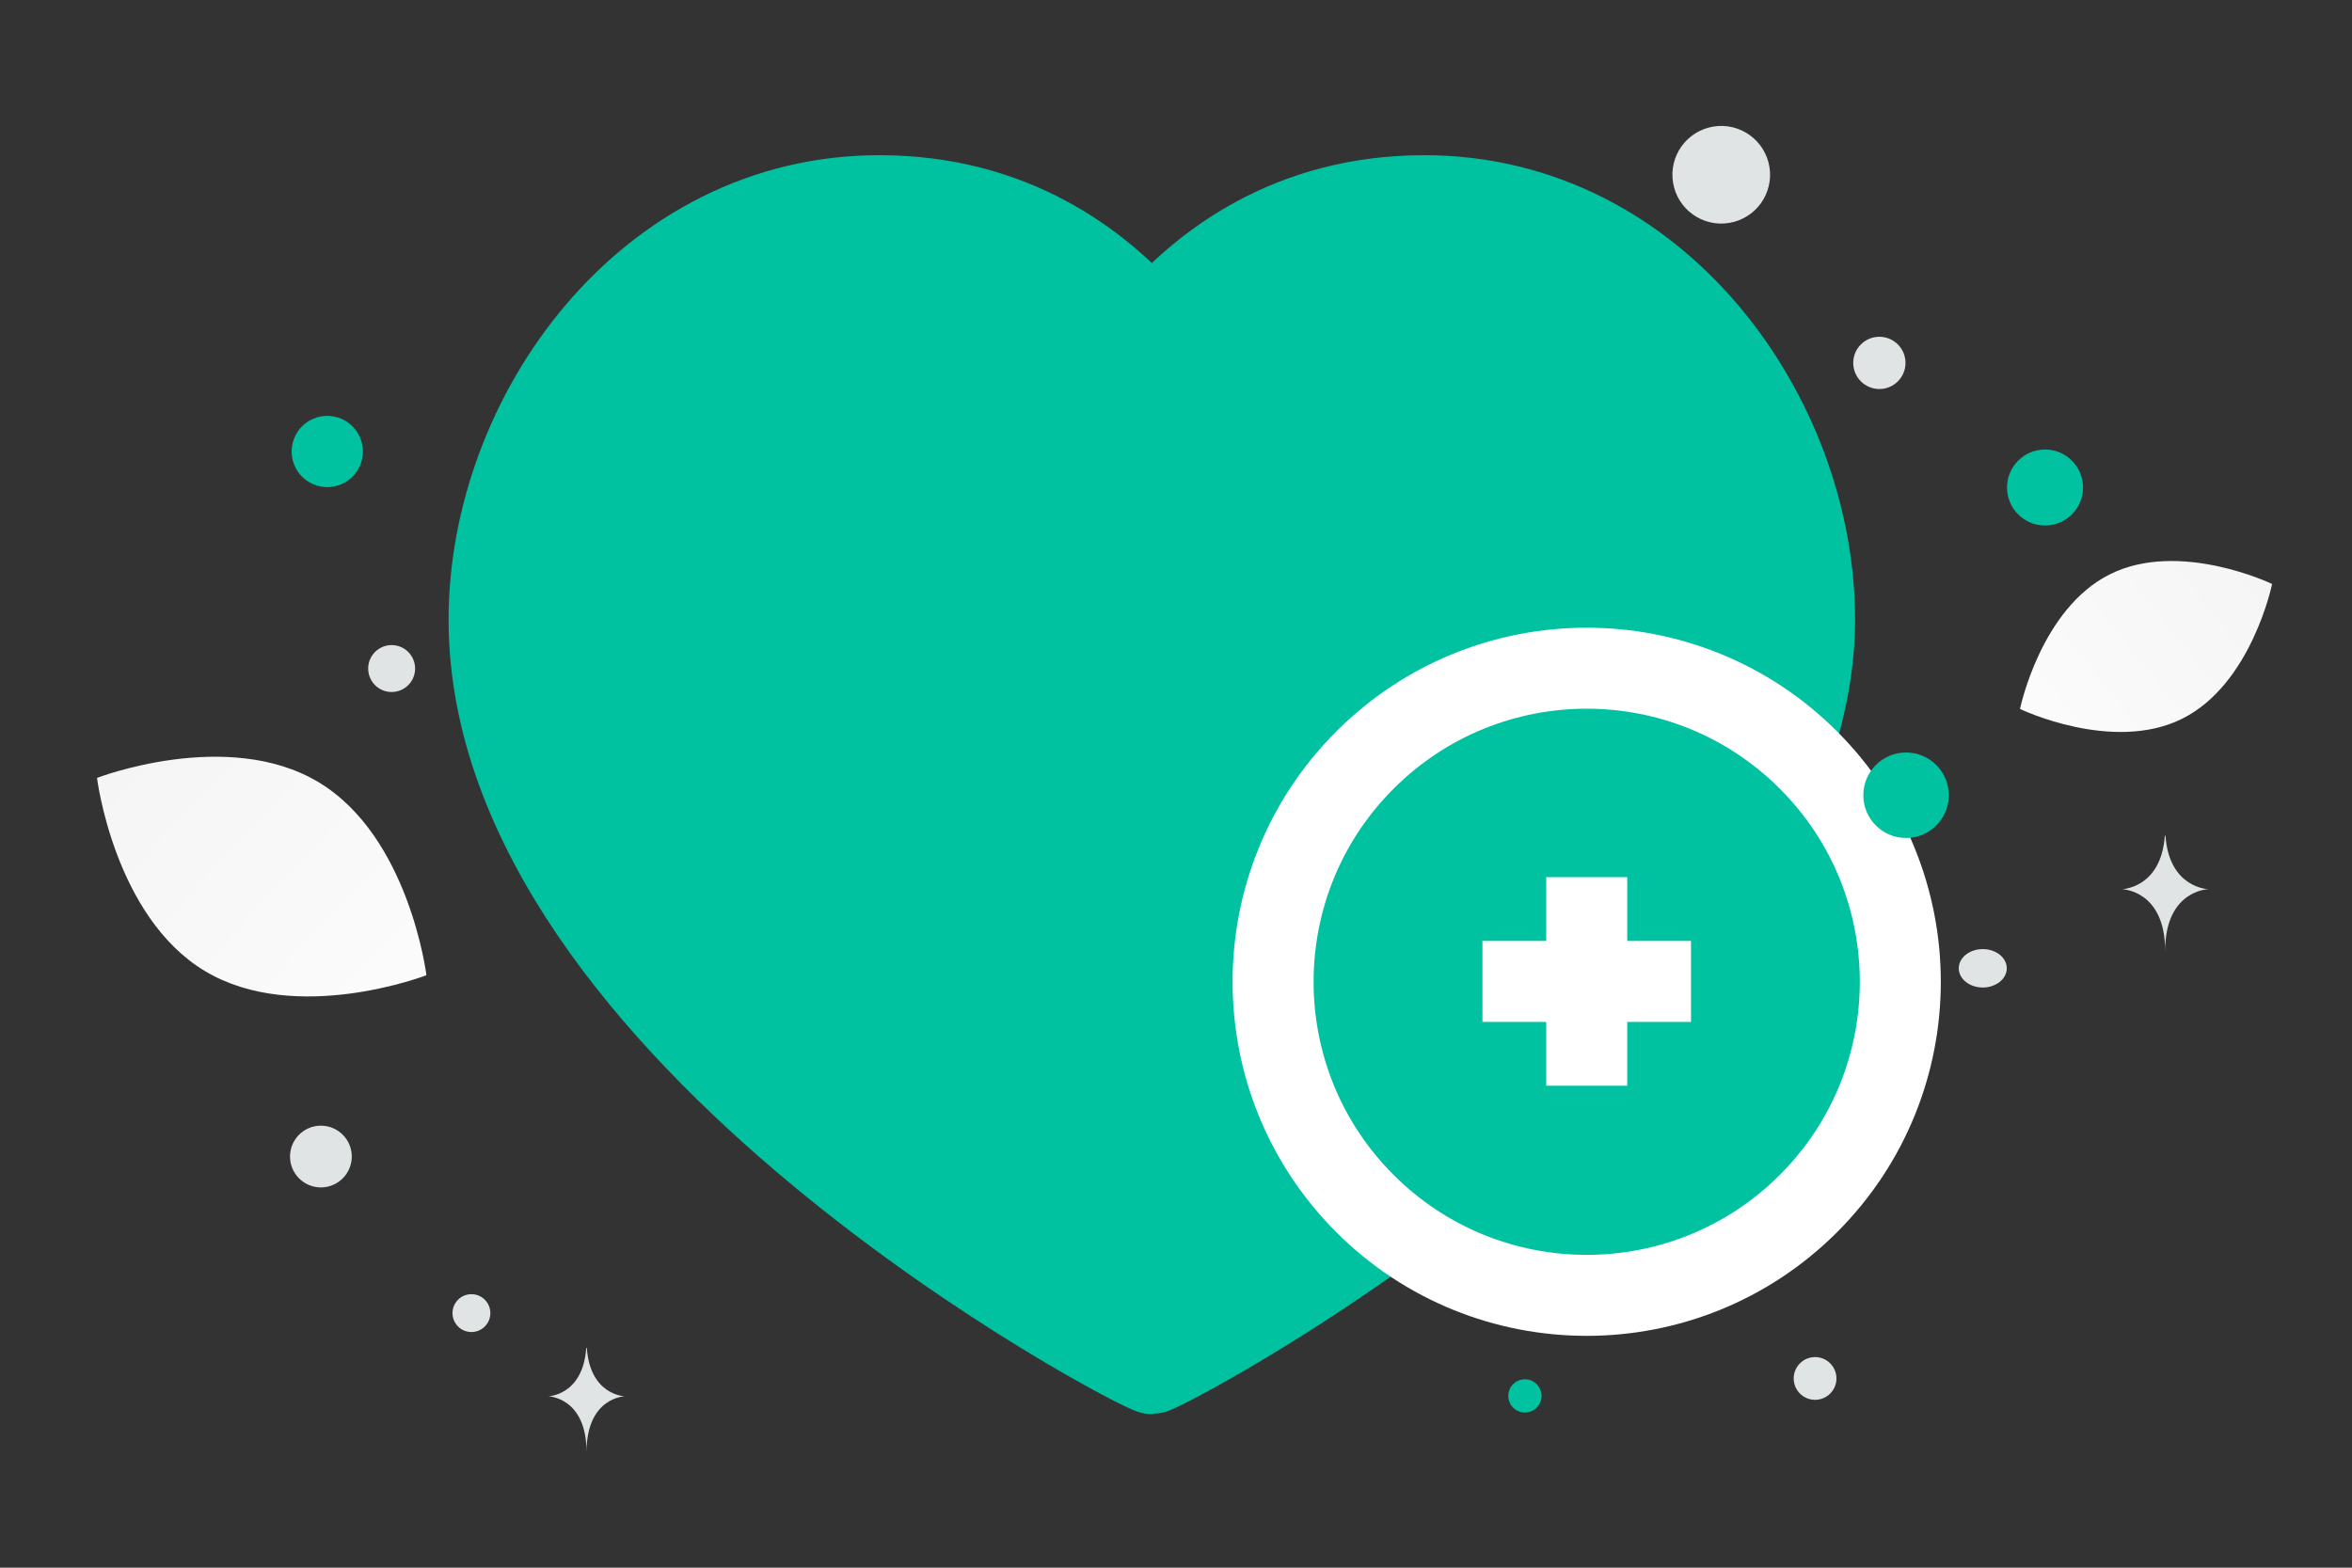<svg width="900" height="600" viewBox="0 0 900 600" fill="none" xmlns="http://www.w3.org/2000/svg"><rect x="0" y="0" width="900" height="600" fill="#333333" stroke="none"/><path fill="transparent" d="M0 0h900v600H0z"/><path d="M834.942 275.116c-26.633 13.211-61.981-3.776-61.981-3.776s7.856-38.399 34.503-51.592c26.632-13.211 61.966 3.758 61.966 3.758s-7.856 38.399-34.488 51.61z" fill="url(#a)"/><path d="M78.447 371.67c34.798 20.856 84.722 1.576 84.722 1.576s-6.527-53.087-41.347-73.919c-34.798-20.856-84.702-1.6-84.702-1.6s6.528 53.086 41.327 73.943z" fill="url(#b)"/><circle cx="782.54" cy="186.589" r="14.542" transform="rotate(180 782.54 186.589)" fill="#00c2a1"/><circle r="13.633" transform="matrix(-1 0 0 1 125.231 172.803)" fill="#00c2a1"/><circle r="6.362" transform="matrix(-1 0 0 1 583.514 534.258)" fill="#00c2a1"/><circle r="8.18" transform="matrix(-1 0 0 1 694.542 527.576)" fill="#E1E4E5"/><circle r="11.815" transform="matrix(-1 0 0 1 122.793 442.641)" fill="#E1E4E5"/><circle r="9.998" transform="matrix(-1 0 0 1 719.149 138.894)" fill="#E1E4E5"/><circle r="8.978" transform="scale(1 -1) rotate(-75 -91.798 -225.59)" fill="#E1E4E5"/><ellipse rx="9.187" ry="7.35" transform="matrix(-1 0 0 1 758.711 370.598)" fill="#E1E4E5"/><circle r="18.684" transform="scale(1 -1) rotate(-75 285.737 -462.62)" fill="#E1E4E5"/><path d="M828.381 319.837h.241c1.423 20.165 16.42 20.476 16.42 20.476s-16.537.323-16.537 23.623c0-23.3-16.537-23.623-16.537-23.623s14.99-.311 16.413-20.476zM224.332 515.875h.214c1.263 18.25 14.569 18.531 14.569 18.531s-14.673.292-14.673 21.38c0-21.088-14.674-21.38-14.674-21.38s13.302-.281 14.564-18.531z" fill="#E1E4E5"/><path fill-rule="evenodd" clip-rule="evenodd" d="M532.377 469.413c-48.602 35.221-89.824 56.342-91.624 56.342-4.501 0-253.601-129.905-253.601-288.552 0-78.333 60.032-162.307 149.346-162.307 51.272 0 84.814 25.651 104.255 48.182 19.441-22.531 52.982-48.182 104.254-48.182 89.314 0 149.346 83.974 149.346 162.307 0 16.501-3.21 32.581-8.07 48.332" fill="#00c2a1"/><path d="M532.377 469.413c-48.602 35.221-89.824 56.342-91.624 56.342-4.501 0-253.601-129.905-253.601-288.552 0-78.333 60.032-162.307 149.346-162.307 51.272 0 84.814 25.651 104.255 48.182 19.441-22.531 52.982-48.182 104.254-48.182 89.314 0 149.346 83.974 149.346 162.307 0 16.501-3.21 32.581-8.07 48.332" stroke="#00c2a1" stroke-width="31" strokeLinecap="round" stroke-linejoin="round"/><path fill-rule="evenodd" clip-rule="evenodd" d="M692.013 290.905c46.862 46.862 46.862 122.856 0 169.718-46.862 46.862-122.855 46.862-169.717 0-46.862-46.862-46.862-122.856 0-169.718 46.892-46.892 122.855-46.892 169.717 0z" fill="#00c2a1"/><path d="M692.013 290.905c46.862 46.862 46.862 122.856 0 169.718-46.862 46.862-122.855 46.862-169.717 0-46.862-46.862-46.862-122.856 0-169.718 46.892-46.892 122.855-46.892 169.717 0" stroke="#fff" stroke-width="31" strokeLinecap="round" stroke-linejoin="round"/><circle cx="729.36" cy="304.36" r="16.36" transform="rotate(-180 729.36 304.36)" fill="#00c2a1"/><path d="M647.072 375.625h-79.803m39.901 39.902v-79.803" stroke="#fff" stroke-width="31" strokeLinecap="round" stroke-linejoin="round"/><circle r="7.241" transform="matrix(-1 0 0 1 180.393 502.565)" fill="#E1E4E5"/><defs><linearGradient id="a" x1="732.67" y1="316.325" x2="952.335" y2="142.569" gradientUnits="userSpaceOnUse"><stop stop-color="#fff"/><stop offset="1" stop-color="#EEE"/></linearGradient><linearGradient id="b" x1="213.107" y1="438.804" x2="-66.893" y2="178.647" gradientUnits="userSpaceOnUse"><stop stop-color="#fff"/><stop offset="1" stop-color="#EEE"/></linearGradient></defs></svg>